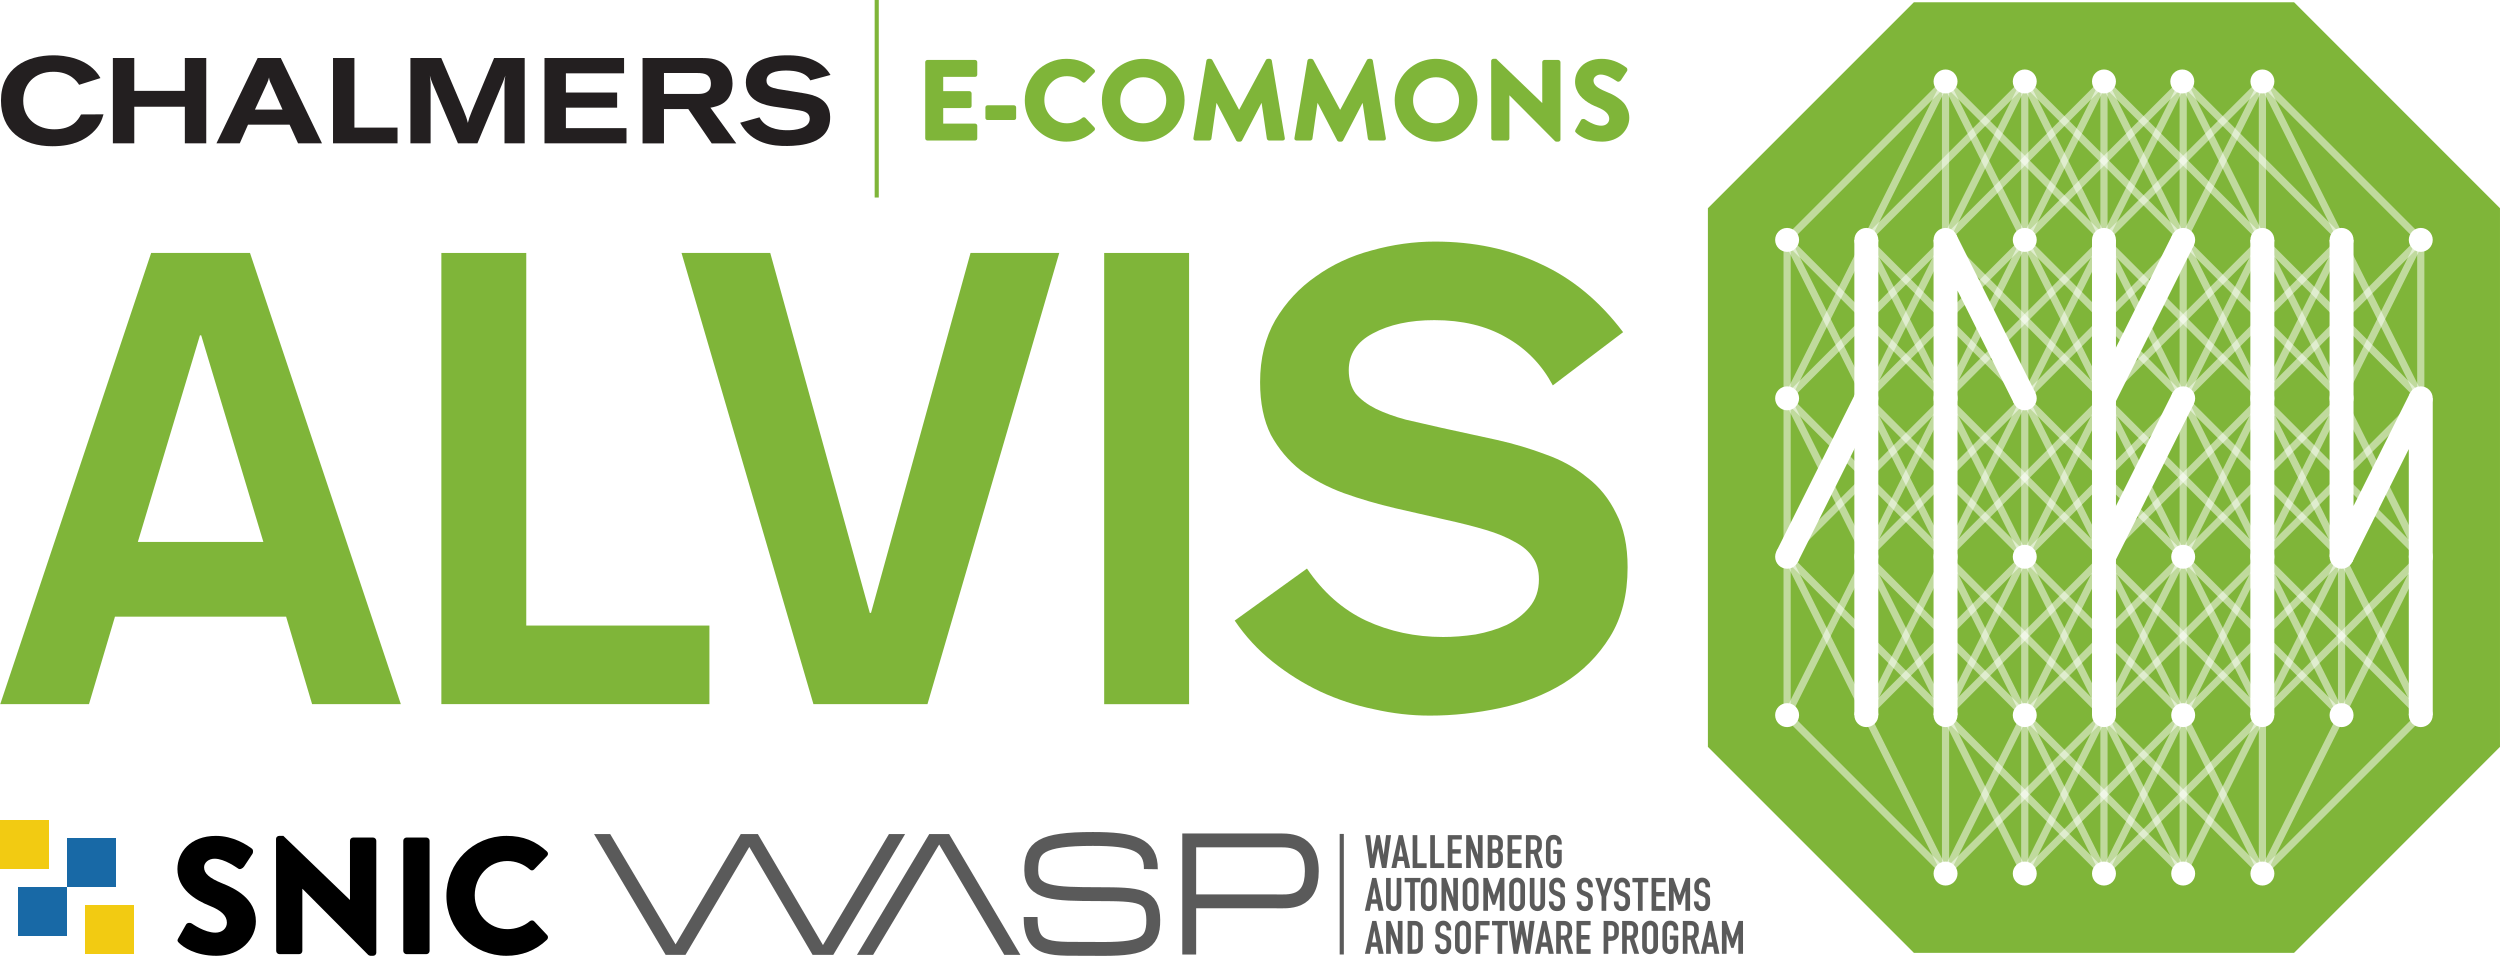 <?xml version="1.0" encoding="UTF-8" standalone="no"?>
<svg
   xmlns:dc="http://purl.org/dc/elements/1.1/"
   xmlns:cc="http://creativecommons.org/ns#"
   xmlns:rdf="http://www.w3.org/1999/02/22-rdf-syntax-ns#"
   xmlns:svg="http://www.w3.org/2000/svg"
   xmlns="http://www.w3.org/2000/svg"
   xmlns:sodipodi="http://sodipodi.sourceforge.net/DTD/sodipodi-0.dtd"
   xmlns:inkscape="http://www.inkscape.org/namespaces/inkscape"
   width="417.535mm"
   height="159.647mm"
   viewBox="0 0 417.535 159.647"
   version="1.1"
   id="svg6032"
   inkscape:version="1.0.2 (e86c870879, 2021-01-15)"
   sodipodi:docname="alvis_portal.svg">
  <defs
     id="defs6026">
    <filter
       inkscape:collect="always"
       style="color-interpolation-filters:sRGB"
       id="filter54544"
       x="-0.036"
       y="-0.041"
       width="1.073"
       height="1.075">
      <feGaussianBlur
         inkscape:collect="always"
         stdDeviation="0.113"
         id="feGaussianBlur54546" />
    </filter>
  </defs>
  <sodipodi:namedview
     id="base"
     pagecolor="#ffffff"
     bordercolor="#666666"
     borderopacity="1.0"
     inkscape:pageopacity="0.0"
     inkscape:pageshadow="2"
     inkscape:zoom="0.49497475"
     inkscape:cx="723.80646"
     inkscape:cy="209.54012"
     inkscape:document-units="mm"
     inkscape:current-layer="layer1"
     inkscape:document-rotation="0"
     showgrid="false"
     showguides="true"
     inkscape:guide-bbox="true"
     fit-margin-top="0"
     fit-margin-left="0"
     fit-margin-right="0"
     fit-margin-bottom="0"
     inkscape:window-width="1918"
     inkscape:window-height="1058"
     inkscape:window-x="0"
     inkscape:window-y="20"
     inkscape:window-maximized="1" />
  <g
     inkscape:label="Layer 1"
     inkscape:groupmode="layer"
     id="layer1"
     transform="translate(102.961,-68.414)">
    <g
       inkscape:label="Layer 1"
       id="layer1-1"
       transform="matrix(10,0,0,10,195.512,82.021)">
      <path
         style="fill:#7fb539;fill-opacity:1;fill-rule:evenodd;stroke:none;stroke-width:0.026px;stroke-linecap:butt;stroke-linejoin:miter;stroke-opacity:1"
         d="M 2.117,-1.323 -1.323,2.117 V 11.113 l 3.44,3.44 h 6.35 L 11.906,11.113 V 2.117 L 8.467,-1.323 Z"
         id="path2219"
         sodipodi:nodetypes="ccccccccc" />
      <g
         id="g27941"
         style="stroke:#ffffff;stroke-width:0.12;stroke-miterlimit:4;stroke-dasharray:none;stroke-opacity:0.505">
        <path
           style="fill:none;stroke:#ffffff;stroke-width:0.12;stroke-linecap:butt;stroke-linejoin:miter;stroke-miterlimit:4;stroke-dasharray:none;stroke-opacity:0.505"
           d="M 3.6666666e-7,2.646 V 10.583 M 1.323,2.646 V 10.583 M 2.646,3.3333333e-8 V 13.229 M 3.969,3.3333333e-8 V 13.229 M 5.292,3.3333333e-8 V 13.229 M 6.615,3.3333333e-8 V 13.229 M 7.938,3.3333333e-8 V 13.229 M 9.26,2.646 V 10.583 M 10.583,2.646 v 7.937"
           id="path2067"
           sodipodi:nodetypes="cccccccccccccccccc" />
        <path
           style="fill:none;stroke:#ffffff;stroke-width:0.12;stroke-linecap:butt;stroke-linejoin:miter;stroke-miterlimit:4;stroke-dasharray:none;stroke-opacity:0.505"
           d="M 2.646,6.6666666e-8 3.3333331e-8,5.292 M 3.969,6.6666665e-8 3.3333331e-8,7.938 M 5.292,6.6666666e-8 3.3333331e-8,10.583 M 6.615,6.6666666e-8 1.323,10.583 M 7.938,6.6666666e-8 2.646,10.583 m 5.292,-7.938 -5.292,10.583 M 9.26,2.646 3.969,13.229 M 10.583,2.646 5.292,13.229 M 10.583,7.938 7.938,13.229 M 10.583,5.292 6.615,13.229"
           id="path5907"
           sodipodi:nodetypes="cccccccccccccccccccc" />
        <path
           style="fill:none;stroke:#ffffff;stroke-width:0.12;stroke-linecap:butt;stroke-linejoin:miter;stroke-miterlimit:4;stroke-dasharray:none;stroke-opacity:0.505"
           d="M 7.938,-3.3333334e-8 10.583,5.292 M 6.615,6.6666666e-8 10.583,7.938 M 5.292,6.6666666e-8 10.583,10.583 M 3.969,6.6666666e-8 9.26,10.583 M 2.646,6.6666666e-8 7.938,10.583 M 1.323,2.646 6.615,13.229 M 0,2.646 5.292,13.229 M 2.646,2.646 7.938,13.229 M 0,5.292 3.969,13.229 M 3e-7,7.938 2.646,13.229"
           id="path7950"
           sodipodi:nodetypes="cccccccccccccccccccc" />
        <path
           style="fill:none;stroke:#ffffff;stroke-width:0.12;stroke-linecap:butt;stroke-linejoin:miter;stroke-miterlimit:4;stroke-dasharray:none;stroke-opacity:0.505"
           d="M 2.646,-3.3333334e-8 2.6666666e-7,2.646 M 3.969,-3.3333334e-8 1.323,2.646 M 5.292,-3.3333334e-8 2.6666666e-7,5.292 M 6.615,-3.3333334e-8 1.323,5.292 M 7.938,-3.3333335e-8 2.6666666e-7,7.938 M 6.615,2.646 1.323,7.938 M 7.937,2.646 2.646,7.938 M 9.26,2.646 1.323,10.583 M 10.583,2.646 2.646,10.583 M 10.583,5.292 2.646,13.229 M 10.583,7.938 5.292,13.229 M 9.26,7.938 3.969,13.229 M 9.26,5.292 3.969,10.583 m 6.615,0 -2.646,2.646"
           id="path11261"
           sodipodi:nodetypes="cccccccccccccccccccccccccccc" />
        <path
           style="fill:none;stroke:#ffffff;stroke-width:0.12;stroke-linecap:butt;stroke-linejoin:miter;stroke-miterlimit:4;stroke-dasharray:none;stroke-opacity:0.505"
           d="M 7.938,-3.3333334e-8 10.583,2.646 M 6.615,6.6666666e-8 9.26,2.646 M 5.292,-2.3333333e-7 10.583,5.292 M 3.969,6.6666666e-8 9.26,5.292 M 2.646,6.6666666e-8 10.583,7.938 M 3.969,2.646 9.26,7.938 M 2.646,2.646 10.583,10.583 M 1.323,2.646 9.26,10.583 M 3.6666666e-7,2.646 7.938,10.583 M 1.323,5.292 6.615,10.583 M 3.6666666e-7,5.292 7.938,13.229 M 3.6666666e-7,7.938 5.292,13.229 M 1.323,7.938 6.615,13.229 M 3.6666666e-7,10.583 2.646,13.229"
           id="path15665"
           sodipodi:nodetypes="cccccccccccccccccccccccccccc" />
      </g>
      <g
         id="g21995"
         style="mix-blend-mode:normal;stroke:#ffffff;stroke-width:0.4;stroke-miterlimit:4;stroke-dasharray:none;stroke-opacity:1">
        <path
           style="fill:none;stroke:#ffffff;stroke-width:0.4;stroke-linecap:butt;stroke-linejoin:miter;stroke-miterlimit:4;stroke-dasharray:none;stroke-opacity:1"
           d="M 1.323,2.646 V 10.583"
           id="path21785" />
        <path
           style="fill:none;stroke:#ffffff;stroke-width:0.4;stroke-linecap:butt;stroke-linejoin:miter;stroke-miterlimit:4;stroke-dasharray:none;stroke-opacity:1"
           d="M 1.323,5.292 0,7.937"
           id="path21787" />
        <path
           style="fill:none;stroke:#ffffff;stroke-width:0.4;stroke-linecap:butt;stroke-linejoin:miter;stroke-miterlimit:4;stroke-dasharray:none;stroke-opacity:1"
           d="M 2.646,10.583 V 2.646 L 3.969,5.292"
           id="path21789" />
        <path
           style="fill:none;stroke:#ffffff;stroke-width:0.4;stroke-linecap:butt;stroke-linejoin:miter;stroke-miterlimit:4;stroke-dasharray:none;stroke-opacity:1"
           d="M 5.292,2.646 V 10.583"
           id="path21791" />
        <path
           style="fill:none;stroke:#ffffff;stroke-width:0.4;stroke-linecap:butt;stroke-linejoin:miter;stroke-miterlimit:4;stroke-dasharray:none;stroke-opacity:1"
           d="M 6.615,2.646 5.292,5.292"
           id="path21793" />
        <path
           style="fill:none;stroke:#ffffff;stroke-width:0.4;stroke-linecap:butt;stroke-linejoin:miter;stroke-miterlimit:4;stroke-dasharray:none;stroke-opacity:1"
           d="M 6.615,5.292 5.292,7.937"
           id="path21795" />
        <path
           style="fill:none;stroke:#ffffff;stroke-width:0.4;stroke-linecap:butt;stroke-linejoin:miter;stroke-miterlimit:4;stroke-dasharray:none;stroke-opacity:1"
           d="M 7.937,2.646 V 10.583"
           id="path21797" />
        <path
           style="fill:none;stroke:#ffffff;stroke-width:0.4;stroke-linecap:butt;stroke-linejoin:miter;stroke-miterlimit:4;stroke-dasharray:none;stroke-opacity:1"
           d="M 9.26,2.646 V 7.937 L 10.583,5.292 v 5.292"
           id="path21799" />
      </g>
      <g
         id="g21995-4"
         style="mix-blend-mode:normal;fill:none;fill-opacity:1;stroke:none;stroke-width:0.238;stroke-miterlimit:4;stroke-dasharray:none;stroke-opacity:1;filter:url(#filter54544)">
        <path
           style="fill:none;fill-opacity:1;stroke:none;stroke-width:0.238;stroke-linecap:butt;stroke-linejoin:miter;stroke-miterlimit:4;stroke-dasharray:none;stroke-opacity:1"
           d="M 1.323,2.646 V 10.583"
           id="path21785-3" />
        <path
           style="fill:none;fill-opacity:1;stroke:none;stroke-width:0.238;stroke-linecap:butt;stroke-linejoin:miter;stroke-miterlimit:4;stroke-dasharray:none;stroke-opacity:1"
           d="M 1.323,5.292 0,7.937"
           id="path21787-1" />
        <path
           style="fill:none;fill-opacity:1;stroke:none;stroke-width:0.238;stroke-linecap:butt;stroke-linejoin:miter;stroke-miterlimit:4;stroke-dasharray:none;stroke-opacity:1"
           d="M 2.646,10.583 V 2.646 L 3.969,5.292"
           id="path21789-4" />
        <path
           style="fill:none;fill-opacity:1;stroke:none;stroke-width:0.238;stroke-linecap:butt;stroke-linejoin:miter;stroke-miterlimit:4;stroke-dasharray:none;stroke-opacity:1"
           d="M 5.292,2.646 V 10.583"
           id="path21791-9" />
        <path
           style="fill:none;fill-opacity:1;stroke:none;stroke-width:0.238;stroke-linecap:butt;stroke-linejoin:miter;stroke-miterlimit:4;stroke-dasharray:none;stroke-opacity:1"
           d="M 6.615,2.646 5.292,5.292"
           id="path21793-2" />
        <path
           style="fill:none;fill-opacity:1;stroke:none;stroke-width:0.238;stroke-linecap:butt;stroke-linejoin:miter;stroke-miterlimit:4;stroke-dasharray:none;stroke-opacity:1"
           d="M 6.615,5.292 5.292,7.937"
           id="path21795-0" />
        <path
           style="fill:none;fill-opacity:1;stroke:none;stroke-width:0.238;stroke-linecap:butt;stroke-linejoin:miter;stroke-miterlimit:4;stroke-dasharray:none;stroke-opacity:1"
           d="M 7.937,2.646 V 10.583"
           id="path21797-6" />
        <path
           style="fill:none;fill-opacity:1;stroke:none;stroke-width:0.238;stroke-linecap:butt;stroke-linejoin:miter;stroke-miterlimit:4;stroke-dasharray:none;stroke-opacity:1"
           d="M 9.26,2.646 V 7.937 L 10.583,5.292 v 5.292"
           id="path21799-8" />
      </g>
      <circle
         style="fill:#ffffff;fill-opacity:1;stroke:none;stroke-width:0.079;stroke-miterlimit:4;stroke-dasharray:none;stroke-opacity:0.948"
         id="path20496"
         cy="0"
         cx="2.646"
         r="0.2" />
      <circle
         style="fill:#ffffff;fill-opacity:1;stroke:none;stroke-width:0.079;stroke-miterlimit:4;stroke-dasharray:none;stroke-opacity:0.948"
         id="path20496-5"
         cy="6.6666665e-08"
         cx="3.969"
         r="0.2" />
      <circle
         style="fill:#ffffff;fill-opacity:1;stroke:none;stroke-width:0.079;stroke-miterlimit:4;stroke-dasharray:none;stroke-opacity:0.948"
         id="path20496-9"
         cy="6.6666665e-08"
         cx="5.292"
         r="0.2" />
      <circle
         style="fill:#ffffff;fill-opacity:1;stroke:none;stroke-width:0.079;stroke-miterlimit:4;stroke-dasharray:none;stroke-opacity:0.948"
         id="path20496-6"
         cy="1e-06"
         cx="6.6"
         r="0.2" />
      <circle
         style="fill:#ffffff;fill-opacity:1;stroke:none;stroke-width:0.079;stroke-miterlimit:4;stroke-dasharray:none;stroke-opacity:0.948"
         id="path20496-2"
         cy="6.6666665e-08"
         cx="7.938"
         r="0.2" />
      <circle
         style="fill:#ffffff;fill-opacity:1;stroke:none;stroke-width:0.079;stroke-miterlimit:4;stroke-dasharray:none;stroke-opacity:0.948"
         id="path20496-5-1"
         cy="2.646"
         cx="3.6666665e-07"
         r="0.2" />
      <circle
         style="fill:#ffffff;fill-opacity:1;stroke:none;stroke-width:0.079;stroke-miterlimit:4;stroke-dasharray:none;stroke-opacity:0.948"
         id="path20496-5-7"
         cy="2.646"
         cx="1.323"
         r="0.2" />
      <circle
         style="fill:#ffffff;fill-opacity:1;stroke:none;stroke-width:0.079;stroke-miterlimit:4;stroke-dasharray:none;stroke-opacity:0.948"
         id="path20496-5-8"
         cy="2.646"
         cx="2.646"
         r="0.2" />
      <circle
         style="fill:#ffffff;fill-opacity:1;stroke:none;stroke-width:0.079;stroke-miterlimit:4;stroke-dasharray:none;stroke-opacity:0.948"
         id="path20496-5-5"
         cy="2.646"
         cx="5.292"
         r="0.2" />
      <circle
         style="fill:#ffffff;fill-opacity:1;stroke:none;stroke-width:0.079;stroke-miterlimit:4;stroke-dasharray:none;stroke-opacity:0.948"
         id="path20496-5-74"
         cy="2.646"
         cx="3.969"
         r="0.2" />
      <circle
         style="fill:#ffffff;fill-opacity:1;stroke:none;stroke-width:0.079;stroke-miterlimit:4;stroke-dasharray:none;stroke-opacity:0.948"
         id="path20496-5-18"
         cy="2.646"
         cx="6.615"
         r="0.2" />
      <circle
         style="fill:#ffffff;fill-opacity:1;stroke:none;stroke-width:0.079;stroke-miterlimit:4;stroke-dasharray:none;stroke-opacity:0.948"
         id="path20496-5-59"
         cy="2.646"
         cx="7.937"
         r="0.2" />
      <circle
         style="fill:#ffffff;fill-opacity:1;stroke:none;stroke-width:0.079;stroke-miterlimit:4;stroke-dasharray:none;stroke-opacity:0.948"
         id="path20496-5-75"
         cy="2.646"
         cx="9.26"
         r="0.2" />
      <circle
         style="fill:#ffffff;fill-opacity:1;stroke:none;stroke-width:0.079;stroke-miterlimit:4;stroke-dasharray:none;stroke-opacity:0.948"
         id="path20496-5-3"
         cy="2.646"
         cx="10.583"
         r="0.2" />
      <circle
         style="fill:#ffffff;fill-opacity:1;stroke:none;stroke-width:0.079;stroke-miterlimit:4;stroke-dasharray:none;stroke-opacity:0.948"
         id="path20496-5-1-8"
         cy="5.292"
         cx="5.691162e-07"
         r="0.2" />
      <circle
         style="fill:#ffffff;fill-opacity:1;stroke:none;stroke-width:0.079;stroke-miterlimit:4;stroke-dasharray:none;stroke-opacity:0.948"
         id="path20496-5-7-8"
         cy="5.292"
         cx="1.323"
         r="0.2" />
      <circle
         style="fill:#ffffff;fill-opacity:1;stroke:none;stroke-width:0.079;stroke-miterlimit:4;stroke-dasharray:none;stroke-opacity:0.948"
         id="path20496-5-8-3"
         cy="5.292"
         cx="2.646"
         r="0.2" />
      <circle
         style="fill:#ffffff;fill-opacity:1;stroke:none;stroke-width:0.079;stroke-miterlimit:4;stroke-dasharray:none;stroke-opacity:0.948"
         id="path20496-5-5-1"
         cy="5.292"
         cx="5.292"
         r="0.2" />
      <circle
         style="fill:#ffffff;fill-opacity:1;stroke:none;stroke-width:0.079;stroke-miterlimit:4;stroke-dasharray:none;stroke-opacity:0.948"
         id="path20496-5-74-8"
         cy="5.292"
         cx="3.969"
         r="0.2" />
      <circle
         style="fill:#ffffff;fill-opacity:1;stroke:none;stroke-width:0.079;stroke-miterlimit:4;stroke-dasharray:none;stroke-opacity:0.948"
         id="path20496-5-18-9"
         cy="5.292"
         cx="6.615"
         r="0.2" />
      <circle
         style="fill:#ffffff;fill-opacity:1;stroke:none;stroke-width:0.079;stroke-miterlimit:4;stroke-dasharray:none;stroke-opacity:0.948"
         id="path20496-5-59-6"
         cy="5.292"
         cx="7.937"
         r="0.2" />
      <circle
         style="fill:#ffffff;fill-opacity:1;stroke:none;stroke-width:0.079;stroke-miterlimit:4;stroke-dasharray:none;stroke-opacity:0.948"
         id="path20496-5-75-4"
         cy="5.292"
         cx="9.26"
         r="0.2" />
      <circle
         style="fill:#ffffff;fill-opacity:1;stroke:none;stroke-width:0.079;stroke-miterlimit:4;stroke-dasharray:none;stroke-opacity:0.948"
         id="path20496-5-3-3"
         cy="5.292"
         cx="10.583"
         r="0.2" />
      <circle
         style="fill:#ffffff;fill-opacity:1;stroke:none;stroke-width:0.079;stroke-miterlimit:4;stroke-dasharray:none;stroke-opacity:0.948"
         id="path20496-5-1-3"
         cy="7.938"
         cx="3.6049997e-07"
         r="0.2" />
      <circle
         style="fill:#ffffff;fill-opacity:1;stroke:none;stroke-width:0.079;stroke-miterlimit:4;stroke-dasharray:none;stroke-opacity:0.948"
         id="path20496-5-7-3"
         cy="7.938"
         cx="1.323"
         r="0.2" />
      <circle
         style="fill:#ffffff;fill-opacity:1;stroke:none;stroke-width:0.079;stroke-miterlimit:4;stroke-dasharray:none;stroke-opacity:0.948"
         id="path20496-5-8-8"
         cy="7.938"
         cx="2.646"
         r="0.2" />
      <circle
         style="fill:#ffffff;fill-opacity:1;stroke:none;stroke-width:0.079;stroke-miterlimit:4;stroke-dasharray:none;stroke-opacity:0.948"
         id="path20496-5-5-6"
         cy="7.938"
         cx="5.292"
         r="0.2" />
      <circle
         style="fill:#ffffff;fill-opacity:1;stroke:none;stroke-width:0.079;stroke-miterlimit:4;stroke-dasharray:none;stroke-opacity:0.948"
         id="path20496-5-74-0"
         cy="7.938"
         cx="3.969"
         r="0.2" />
      <circle
         style="fill:#ffffff;fill-opacity:1;stroke:none;stroke-width:0.079;stroke-miterlimit:4;stroke-dasharray:none;stroke-opacity:0.948"
         id="path20496-5-18-4"
         cy="7.938"
         cx="6.615"
         r="0.2" />
      <circle
         style="fill:#ffffff;fill-opacity:1;stroke:none;stroke-width:0.079;stroke-miterlimit:4;stroke-dasharray:none;stroke-opacity:0.948"
         id="path20496-5-59-8"
         cy="7.938"
         cx="7.937"
         r="0.2" />
      <circle
         style="fill:#ffffff;fill-opacity:1;stroke:none;stroke-width:0.079;stroke-miterlimit:4;stroke-dasharray:none;stroke-opacity:0.948"
         id="path20496-5-75-8"
         cy="7.938"
         cx="9.26"
         r="0.2" />
      <circle
         style="fill:#ffffff;fill-opacity:1;stroke:none;stroke-width:0.079;stroke-miterlimit:4;stroke-dasharray:none;stroke-opacity:0.948"
         id="path20496-5-3-8"
         cy="7.938"
         cx="10.583"
         r="0.2" />
      <circle
         style="fill:#ffffff;fill-opacity:1;stroke:none;stroke-width:0.079;stroke-miterlimit:4;stroke-dasharray:none;stroke-opacity:0.948"
         id="path20496-5-1-9"
         cy="10.583"
         cx="4.5894572e-07"
         r="0.2" />
      <circle
         style="fill:#ffffff;fill-opacity:1;stroke:none;stroke-width:0.079;stroke-miterlimit:4;stroke-dasharray:none;stroke-opacity:0.948"
         id="path20496-5-7-7"
         cy="10.583"
         cx="1.323"
         r="0.2" />
      <circle
         style="fill:#ffffff;fill-opacity:1;stroke:none;stroke-width:0.079;stroke-miterlimit:4;stroke-dasharray:none;stroke-opacity:0.948"
         id="path20496-5-8-7"
         cy="10.583"
         cx="2.646"
         r="0.2" />
      <circle
         style="fill:#ffffff;fill-opacity:1;stroke:none;stroke-width:0.079;stroke-miterlimit:4;stroke-dasharray:none;stroke-opacity:0.948"
         id="path20496-5-5-64"
         cy="10.583"
         cx="5.292"
         r="0.2" />
      <circle
         style="fill:#ffffff;fill-opacity:1;stroke:none;stroke-width:0.079;stroke-miterlimit:4;stroke-dasharray:none;stroke-opacity:0.948"
         id="path20496-5-74-3"
         cy="10.583"
         cx="3.969"
         r="0.2" />
      <circle
         style="fill:#ffffff;fill-opacity:1;stroke:none;stroke-width:0.079;stroke-miterlimit:4;stroke-dasharray:none;stroke-opacity:0.948"
         id="path20496-5-18-0"
         cy="10.583"
         cx="6.615"
         r="0.2" />
      <circle
         style="fill:#ffffff;fill-opacity:1;stroke:none;stroke-width:0.079;stroke-miterlimit:4;stroke-dasharray:none;stroke-opacity:0.948"
         id="path20496-5-59-3"
         cy="10.583"
         cx="7.937"
         r="0.2" />
      <circle
         style="fill:#ffffff;fill-opacity:1;stroke:none;stroke-width:0.079;stroke-miterlimit:4;stroke-dasharray:none;stroke-opacity:0.948"
         id="path20496-5-75-0"
         cy="10.583"
         cx="9.26"
         r="0.2" />
      <circle
         style="fill:#ffffff;fill-opacity:1;stroke:none;stroke-width:0.079;stroke-miterlimit:4;stroke-dasharray:none;stroke-opacity:0.948"
         id="path20496-5-3-9"
         cy="10.583"
         cx="10.583"
         r="0.2" />
      <circle
         style="fill:#ffffff;fill-opacity:1;stroke:none;stroke-width:0.079;stroke-miterlimit:4;stroke-dasharray:none;stroke-opacity:0.948"
         id="path20496-5-8-4"
         cy="13.229"
         cx="2.646"
         r="0.2" />
      <circle
         style="fill:#ffffff;fill-opacity:1;stroke:none;stroke-width:0.079;stroke-miterlimit:4;stroke-dasharray:none;stroke-opacity:0.948"
         id="path20496-5-5-0"
         cy="13.229"
         cx="5.292"
         r="0.2" />
      <circle
         style="fill:#ffffff;fill-opacity:1;stroke:none;stroke-width:0.079;stroke-miterlimit:4;stroke-dasharray:none;stroke-opacity:0.948"
         id="path20496-5-74-5"
         cy="13.229"
         cx="3.969"
         r="0.2" />
      <circle
         style="fill:#ffffff;fill-opacity:1;stroke:none;stroke-width:0.079;stroke-miterlimit:4;stroke-dasharray:none;stroke-opacity:0.948"
         id="path20496-5-18-94"
         cy="13.229"
         cx="6.615"
         r="0.2" />
      <circle
         style="fill:#ffffff;fill-opacity:1;stroke:none;stroke-width:0.079;stroke-miterlimit:4;stroke-dasharray:none;stroke-opacity:0.948"
         id="path20496-5-59-69"
         cy="13.229"
         cx="7.938"
         r="0.2" />
      <g
         aria-label="ALVIS"
         id="text5107"
         style="font-style:normal;font-variant:normal;font-weight:normal;font-stretch:normal;font-size:10.583px;line-height:6.615px;font-family:'Brandon Grotesque';-inkscape-font-specification:'Brandon Grotesque';letter-spacing:0px;word-spacing:0px;fill:#7fb539;fill-opacity:1;stroke:none;stroke-width:0.265px;stroke-linecap:butt;stroke-linejoin:miter;stroke-opacity:1">
        <path
           d="m -26.487,4.24 h -0.021 l -1.037,3.45 h 2.096 z m -0.836,-1.376 h 1.651 l 2.519,7.535 h -1.482 l -0.434,-1.461 h -2.858 l -0.434,1.461 h -1.482 z"
           style="font-style:normal;font-variant:normal;font-weight:normal;font-stretch:normal;font-family:AkzidenzGrotesk;-inkscape-font-specification:AkzidenzGrotesk;fill:#7fb539;fill-opacity:1;stroke-width:0.265px"
           id="path5115" />
        <path
           d="m -22.476,2.864 h 1.418 v 6.223 h 3.059 v 1.312 h -4.477 z"
           style="font-style:normal;font-variant:normal;font-weight:normal;font-stretch:normal;font-family:AkzidenzGrotesk;-inkscape-font-specification:AkzidenzGrotesk;fill:#7fb539;fill-opacity:1;stroke-width:0.265px"
           id="path5117" />
        <path
           d="m -18.465,2.864 h 1.482 l 1.662,6.011 h 0.021 l 1.662,-6.011 h 1.482 l -2.201,7.535 h -1.905 z"
           style="font-style:normal;font-variant:normal;font-weight:normal;font-stretch:normal;font-family:AkzidenzGrotesk;-inkscape-font-specification:AkzidenzGrotesk;fill:#7fb539;fill-opacity:1;stroke-width:0.265px"
           id="path5119" />
        <path
           d="m -11.406,2.864 h 1.418 V 10.4 H -11.406 Z"
           style="font-style:normal;font-variant:normal;font-weight:normal;font-stretch:normal;font-family:AkzidenzGrotesk;-inkscape-font-specification:AkzidenzGrotesk;fill:#7fb539;fill-opacity:1;stroke-width:0.265px"
           id="path5121" />
        <path
           d="m -8.019,8.135 q 0.402,0.593 0.984,0.868 0.593,0.275 1.291,0.275 0.254,0 0.54,-0.042 0.286,-0.053 0.519,-0.159 0.233,-0.116 0.381,-0.296 0.159,-0.191 0.159,-0.466 0,-0.222 -0.106,-0.37 Q -4.347,7.796 -4.548,7.69 -4.749,7.574 -5.035,7.489 -5.32,7.404 -5.701,7.32 L -6.537,7.129 Q -6.992,7.023 -7.405,6.875 -7.807,6.727 -8.125,6.494 -8.432,6.251 -8.622,5.902 -8.802,5.542 -8.802,5.023 q 0,-0.593 0.254,-1.037 0.265,-0.445 0.677,-0.73 0.413,-0.296 0.931,-0.434 0.529,-0.148 1.058,-0.148 0.974,0 1.757,0.37 0.794,0.36 1.386,1.143 L -3.913,5.076 Q -4.188,4.557 -4.696,4.272 -5.193,3.986 -5.892,3.986 q -0.614,0 -1.027,0.222 -0.402,0.212 -0.402,0.614 0,0.233 0.116,0.392 0.127,0.148 0.339,0.254 0.222,0.106 0.497,0.18 0.286,0.064 0.603,0.138 l 0.921,0.201 q 0.423,0.095 0.815,0.243 0.392,0.138 0.688,0.381 0.307,0.233 0.487,0.603 0.191,0.36 0.191,0.9 0,0.688 -0.296,1.164 -0.296,0.476 -0.773,0.773 -0.466,0.286 -1.058,0.413 -0.593,0.127 -1.175,0.127 -0.466,0 -0.931,-0.106 -0.466,-0.095 -0.9,-0.296 -0.423,-0.201 -0.794,-0.497 -0.37,-0.296 -0.635,-0.688 z"
           style="font-style:normal;font-variant:normal;font-weight:normal;font-stretch:normal;font-family:AkzidenzGrotesk;-inkscape-font-specification:AkzidenzGrotesk;fill:#7fb539;fill-opacity:1;stroke-width:0.265px"
           id="path5123" />
      </g>
    </g>
    <g
       id="g1538">
      <g
         id="g5239"
         transform="matrix(0.046,0,0,-0.046,-106.991,108.745)">
        <path
           d="m 91.148,511.762 c 0,116.769 93.082,164.207 190.997,164.207 M 463.492,461.691 c -5.707,-19.316 -12.742,-41.699 -40.398,-67.16 -25.02,-22.859 -66.293,-48.75 -145.328,-48.75 -110.207,0 -186.618,57.512 -186.618,165.981 0,116.769 93.082,164.207 190.997,164.207 35.566,0 128.984,-8.336 170.156,-82.676 L 374.797,568.82 c -8.352,13.184 -33.027,47.36 -93.195,47.36 -70.243,0 -109.661,-46.024 -109.661,-105.305 0,-67.621 53.586,-103.617 112.414,-103.617 67.18,0 87.36,35.117 97.461,54.004 l 81.676,0.429"
           style="fill:#231f20;fill-opacity:1;fill-rule:nonzero;stroke:none"
           id="path5241" />
        <path
           d="m 497.43,666.297 h 77.707 v -119.43 h 183.609 v 119.43 h 77.711 V 356.313 H 758.746 V 489.355 H 575.137 V 356.313 H 497.43 v 309.984"
           style="fill:#231f20;fill-opacity:1;fill-rule:nonzero;stroke:none"
           id="path5243" />
        <path
           d="m 1072.31,571.043 c -2.2,3.937 -3.95,8.309 -5.27,12.273 -1.32,3.965 -2.19,7.907 -2.63,12.301 -1.32,-3.941 -2.2,-7.449 -3.08,-10.984 -1.75,-3.942 -3.08,-7.883 -4.82,-11.848 l -43.27,-93.867 h 100.08 z m -49.18,95.254 h 83.86 l 149.74,-309.984 h -86.94 l -30.75,67.722 H 988.09 L 958.152,356.313 H 873.41 l 149.72,309.984"
           style="fill:#231f20;fill-opacity:1;fill-rule:nonzero;stroke:none"
           id="path5245" />
        <path
           d="m 1296.69,666.297 h 77.71 V 413.398 h 156.55 v -57.085 h -234.26 v 309.984"
           style="fill:#231f20;fill-opacity:1;fill-rule:nonzero;stroke:none"
           id="path5247" />
        <path
           d="m 1577.73,666.297 h 111.96 l 80.8,-189.676 c 8.35,-20.183 11.41,-28.516 15.82,-46.094 3.07,13.188 5.7,21.067 14.47,42.59 l 80.81,193.18 h 111.06 V 356.313 h -73.3 v 216.925 c 0,9.196 1.31,17.125 3.07,28.973 -3.07,-9.223 -4.4,-12.731 -8.79,-23.719 l -92.64,-222.179 h -70.69 l -92.64,217.785 c -4.83,11.871 -5.73,15.382 -9.23,28.113 1.31,-13.188 1.76,-15.813 2.63,-27.656 V 356.313 h -73.33 v 309.984"
           style="fill:#231f20;fill-opacity:1;fill-rule:nonzero;stroke:none"
           id="path5249" />
        <path
           d="m 2064.53,666.297 h 288.92 V 610.543 H 2142.24 V 540.73 h 186.01 v -54.886 h -186.01 v -74.192 h 219.98 v -55.339 h -297.69 v 309.984"
           style="fill:#231f20;fill-opacity:1;fill-rule:nonzero;stroke:none"
           id="path5251" />
        <path
           d="m 2845.27,450.832 c 18.21,-37.004 62.74,-47.637 104.9,-46.902 18.85,0.3 78.06,4.441 77.41,42.183 -0.39,22.375 -21.98,27.309 -38.73,30.051 -12.75,2.434 -76.59,10.996 -91.12,13.367 -28.63,4.746 -100.86,17.125 -102.1,87.348 -0.26,15.379 3.86,31.242 11.53,44.125 25.16,42.133 82.06,54.129 131.24,54.988 45.2,0.781 80,-5.203 112.35,-22.199 31.91,-16.574 45.91,-39.152 52.24,-49.156 l -73.43,-19.727 c -2.72,4.801 -9.07,16.09 -27.68,24.981 -20.8,9.773 -47.62,11.039 -62.54,10.785 -34.24,-0.606 -69.23,-7.809 -68.74,-37.207 0.37,-20.203 18.45,-25.156 41.81,-30.035 12.78,-2.399 76.18,-11.821 90.71,-14.649 36.13,-5.937 97.37,-18.058 98.57,-86.105 1.73,-99.653 -109.91,-105.285 -155.2,-105.91 -50.92,-0.711 -130.27,6.511 -171.58,84.382 l 70.36,19.68"
           style="fill:#231f20;fill-opacity:1;fill-rule:nonzero;stroke:none"
           id="path5253" />
        <path
           d="m 2498.3,535.73 h 123.82 c 16.67,0 46.54,2.196 46.54,36.879 0,6.137 -0.89,16.696 -6.16,24.145 -5.71,7.453 -13.16,14.93 -43.91,14.93 H 2498.3 Z m -77.74,130.415 h 213.4 c 35.11,0 67.18,-3.086 93.09,-32.942 15.79,-18.441 20.18,-41.726 20.18,-59.711 0,-23.719 -7.89,-51.804 -29.84,-68.504 -16.69,-12.73 -38.2,-17.125 -50.49,-19.32 l 93.96,-129.531 h -89.22 l -85.1,124.707 H 2498.3 V 356.137 h -77.74 v 310.008"
           style="fill:#231f20;fill-opacity:1;fill-rule:nonzero;stroke:none"
           id="path5255" />
      </g>
      <path
         style="fill:none;fill-rule:evenodd;stroke:#7fb539;stroke-width:0.688;stroke-linecap:butt;stroke-linejoin:miter;stroke-miterlimit:4;stroke-dasharray:none;stroke-opacity:1"
         d="M 43.463,101.404 V 68.414"
         id="path5818" />
      <g
         aria-label="E-COMMONS"
         id="text5824"
         style="font-style:normal;font-variant:normal;font-weight:normal;font-stretch:normal;font-size:19.219px;line-height:12.012px;font-family:'Brandon Grotesque';-inkscape-font-specification:'Brandon Grotesque';letter-spacing:0px;word-spacing:0px;fill:#7fb539;fill-opacity:1;stroke:none;stroke-width:0.48px;stroke-linecap:butt;stroke-linejoin:miter;stroke-opacity:1">
        <path
           d="M 51.565,91.518 V 78.793 q 0,-0.15 0.103,-0.253 0.103,-0.113 0.263,-0.113 h 7.958 q 0.16,0 0.263,0.113 0.103,0.103 0.103,0.253 v 2.102 q 0,0.141 -0.103,0.253 -0.103,0.103 -0.263,0.103 h -5.321 v 2.384 h 4.383 q 0.141,0 0.244,0.113 0.113,0.113 0.113,0.253 v 2.102 q 0,0.16 -0.103,0.263 -0.103,0.094 -0.253,0.094 h -4.383 v 2.599 h 5.321 q 0.16,0 0.263,0.113 0.103,0.103 0.103,0.253 v 2.093 q 0,0.15 -0.103,0.263 -0.103,0.103 -0.263,0.103 h -7.958 q -0.16,0 -0.263,-0.103 -0.103,-0.113 -0.103,-0.263 z"
           style="fill:#7fb539;fill-opacity:1;stroke-width:0.48px"
           id="path1499" />
        <path
           d="m 61.616,88.121 v -1.755 q 0,-0.16 0.103,-0.263 0.103,-0.103 0.263,-0.103 h 4.401 q 0.16,0 0.263,0.103 0.103,0.103 0.103,0.263 v 1.755 q 0,0.141 -0.103,0.244 -0.103,0.094 -0.263,0.094 h -4.401 q -0.16,0 -0.263,-0.094 -0.103,-0.103 -0.103,-0.244 z"
           style="fill:#7fb539;fill-opacity:1;stroke-width:0.48px"
           id="path1501" />
        <path
           d="m 68.195,85.174 q 0,-1.417 0.544,-2.703 0.554,-1.286 1.473,-2.205 0.929,-0.929 2.215,-1.473 1.286,-0.554 2.703,-0.554 1.417,0 2.534,0.441 1.126,0.432 2.121,1.342 0.131,0.113 0.131,0.282 0,0.15 -0.113,0.263 l -1.502,1.558 q -0.103,0.094 -0.244,0.094 -0.141,0 -0.235,-0.094 -1.098,-0.985 -2.599,-0.985 -1.605,0 -2.684,1.164 -1.079,1.164 -1.079,2.797 0,1.614 1.089,2.759 1.089,1.145 2.693,1.145 0.685,0 1.37,-0.244 0.694,-0.244 1.211,-0.685 0.094,-0.084 0.253,-0.075 0.16,0.009 0.244,0.103 l 1.502,1.595 q 0.094,0.094 0.094,0.244 0,0.169 -0.113,0.272 -1.914,1.858 -4.673,1.858 -0.948,0 -1.849,-0.244 -0.901,-0.244 -1.661,-0.685 -0.76,-0.441 -1.398,-1.07 -0.638,-0.638 -1.089,-1.398 -0.441,-0.76 -0.694,-1.652 -0.244,-0.901 -0.244,-1.849 z"
           style="fill:#7fb539;fill-opacity:1;stroke-width:0.48px"
           id="path1503" />
        <path
           d="m 81.07,85.174 q 0,-0.948 0.244,-1.849 0.244,-0.901 0.685,-1.661 0.441,-0.76 1.07,-1.398 0.638,-0.638 1.398,-1.079 0.76,-0.45 1.652,-0.694 0.901,-0.253 1.849,-0.253 1.417,0 2.693,0.544 1.286,0.544 2.205,1.473 0.929,0.929 1.473,2.215 0.544,1.286 0.544,2.703 0,1.417 -0.544,2.703 -0.544,1.276 -1.473,2.196 -0.92,0.92 -2.205,1.464 -1.276,0.535 -2.693,0.535 -1.417,0 -2.703,-0.535 -1.276,-0.544 -2.196,-1.464 -0.92,-0.92 -1.464,-2.196 -0.535,-1.286 -0.535,-2.703 z m 3.069,0 q 0,1.567 1.126,2.703 1.136,1.126 2.703,1.126 1.586,0 2.712,-1.126 1.136,-1.136 1.136,-2.703 0,-1.586 -1.136,-2.721 -1.126,-1.136 -2.712,-1.136 -1.567,0 -2.703,1.136 -1.126,1.136 -1.126,2.721 z"
           style="fill:#7fb539;fill-opacity:1;stroke-width:0.48px"
           id="path1505" />
        <path
           d="m 96.357,91.462 2.168,-12.913 q 0.009,-0.122 0.122,-0.216 0.113,-0.094 0.225,-0.094 h 0.31 q 0.075,0 0.178,0.056 0.113,0.056 0.15,0.131 l 4.458,8.305 h 0.037 l 4.458,-8.305 q 0.037,-0.075 0.141,-0.131 0.113,-0.056 0.188,-0.056 h 0.31 q 0.113,0 0.225,0.094 0.113,0.094 0.122,0.216 l 2.168,12.913 q 0.009,0.038 0.009,0.075 0.009,0.141 -0.085,0.235 -0.113,0.113 -0.291,0.113 h -2.262 q -0.122,0 -0.235,-0.094 -0.113,-0.103 -0.131,-0.216 l -0.873,-5.94 h -0.037 l -3.228,6.231 q -0.037,0.084 -0.141,0.141 -0.103,0.066 -0.178,0.066 h -0.347 q -0.085,0 -0.188,-0.066 -0.103,-0.056 -0.141,-0.141 l -3.247,-6.231 h -0.037 l -0.845,5.94 q -0.019,0.122 -0.131,0.216 -0.103,0.094 -0.235,0.094 h -2.271 q -0.178,0 -0.291,-0.113 -0.084,-0.094 -0.084,-0.235 0,-0.038 0.009,-0.075 z"
           style="fill:#7fb539;fill-opacity:1;stroke-width:0.48px"
           id="path1507" />
        <path
           d="m 113.231,91.462 2.168,-12.913 q 0.009,-0.122 0.122,-0.216 0.113,-0.094 0.225,-0.094 h 0.31 q 0.075,0 0.178,0.056 0.113,0.056 0.15,0.131 l 4.458,8.305 h 0.037 l 4.458,-8.305 q 0.037,-0.075 0.141,-0.131 0.113,-0.056 0.188,-0.056 h 0.31 q 0.113,0 0.225,0.094 0.113,0.094 0.122,0.216 l 2.168,12.913 q 0.009,0.038 0.009,0.075 0.009,0.141 -0.085,0.235 -0.113,0.113 -0.291,0.113 h -2.262 q -0.122,0 -0.235,-0.094 -0.113,-0.103 -0.131,-0.216 l -0.873,-5.94 h -0.037 l -3.228,6.231 q -0.037,0.084 -0.141,0.141 -0.103,0.066 -0.178,0.066 h -0.347 q -0.085,0 -0.188,-0.066 -0.103,-0.056 -0.141,-0.141 l -3.247,-6.231 h -0.037 l -0.845,5.94 q -0.019,0.122 -0.131,0.216 -0.103,0.094 -0.235,0.094 h -2.271 q -0.178,0 -0.291,-0.113 -0.085,-0.094 -0.085,-0.235 0,-0.038 0.009,-0.075 z"
           style="fill:#7fb539;fill-opacity:1;stroke-width:0.48px"
           id="path1509" />
        <path
           d="m 129.973,85.174 q 0,-0.948 0.244,-1.849 0.244,-0.901 0.685,-1.661 0.441,-0.76 1.07,-1.398 0.638,-0.638 1.398,-1.079 0.76,-0.45 1.652,-0.694 0.901,-0.253 1.849,-0.253 1.417,0 2.693,0.544 1.286,0.544 2.205,1.473 0.929,0.929 1.473,2.215 0.544,1.286 0.544,2.703 0,1.417 -0.544,2.703 -0.544,1.276 -1.473,2.196 -0.92,0.92 -2.205,1.464 -1.276,0.535 -2.693,0.535 -1.417,0 -2.703,-0.535 -1.276,-0.544 -2.196,-1.464 -0.92,-0.92 -1.464,-2.196 -0.535,-1.286 -0.535,-2.703 z m 3.069,0 q 0,1.567 1.126,2.703 1.136,1.126 2.703,1.126 1.586,0 2.712,-1.126 1.136,-1.136 1.136,-2.703 0,-1.586 -1.136,-2.721 -1.126,-1.136 -2.712,-1.136 -1.567,0 -2.703,1.136 -1.126,1.136 -1.126,2.721 z"
           style="fill:#7fb539;fill-opacity:1;stroke-width:0.48px"
           id="path1511" />
        <path
           d="m 146.086,78.586 q 0,-0.141 0.113,-0.244 0.113,-0.103 0.253,-0.103 h 0.479 l 7.667,7.376 h 0.019 v -6.823 q 0,-0.15 0.103,-0.253 0.103,-0.113 0.263,-0.113 h 2.309 q 0.141,0 0.253,0.113 0.113,0.113 0.113,0.253 v 12.941 q 0,0.141 -0.113,0.235 -0.113,0.103 -0.253,0.103 h -0.31 q -0.15,0 -0.244,-0.094 l -7.592,-7.63 h -0.019 v 7.17 q 0,0.15 -0.103,0.263 -0.103,0.103 -0.263,0.103 h -2.29 q -0.141,0 -0.253,-0.113 -0.113,-0.113 -0.113,-0.253 z"
           style="fill:#7fb539;fill-opacity:1;stroke-width:0.48px"
           id="path1513" />
        <path
           d="m 160.097,82.058 q 0,-0.732 0.282,-1.398 0.291,-0.676 0.826,-1.22 0.535,-0.544 1.398,-0.873 0.863,-0.328 1.933,-0.328 2.149,0 4.11,1.445 0.16,0.084 0.178,0.31 0.019,0.216 -0.056,0.3 l -0.985,1.483 q -0.103,0.169 -0.31,0.253 -0.206,0.084 -0.338,-0.009 -0.009,-0.009 -0.235,-0.15 -0.216,-0.15 -0.479,-0.3 -0.263,-0.15 -0.601,-0.319 -0.338,-0.169 -0.723,-0.272 -0.385,-0.113 -0.713,-0.113 -0.507,0 -0.863,0.3 -0.347,0.291 -0.347,0.685 0,0.544 0.479,0.976 0.488,0.432 1.614,0.892 0.544,0.216 0.985,0.432 0.45,0.216 1.014,0.61 0.572,0.394 0.957,0.835 0.385,0.441 0.657,1.098 0.272,0.657 0.272,1.408 0,0.751 -0.319,1.464 -0.319,0.704 -0.892,1.267 -0.563,0.554 -1.436,0.901 -0.873,0.338 -1.896,0.338 -0.873,0 -1.652,-0.16 -0.77,-0.16 -1.304,-0.413 -0.526,-0.263 -0.845,-0.479 -0.319,-0.216 -0.526,-0.422 -0.15,-0.15 -0.178,-0.235 -0.019,-0.094 0.085,-0.31 l 0.901,-1.595 q 0.103,-0.169 0.338,-0.178 0.235,-0.019 0.319,0.066 l 0.141,0.084 q 0.141,0.094 0.319,0.206 0.178,0.113 0.45,0.253 0.282,0.141 0.563,0.253 0.282,0.113 0.619,0.188 0.338,0.075 0.638,0.075 0.582,0 0.948,-0.319 0.375,-0.328 0.375,-0.835 0,-1.164 -1.98,-1.943 -0.544,-0.216 -1.032,-0.469 -0.479,-0.253 -0.995,-0.638 -0.507,-0.394 -0.873,-0.835 -0.357,-0.441 -0.591,-1.042 -0.235,-0.601 -0.235,-1.267 z"
           style="fill:#7fb539;fill-opacity:1;stroke-width:0.48px"
           id="path1515" />
      </g>
    </g>
    <g
       shape-rendering="crispEdges"
       id="logo"
       transform="matrix(0.246,0,0,0.246,-102.961,205.381)">
      <g
         style="fill:#1869a6"
         id="B">
        <rect
           width="33.5"
           height="33.5"
           x="12"
           y="45.5"
           id="rect7241" />
        <rect
           width="33.5"
           height="33.5"
           x="45.5"
           y="12"
           id="rect7243" />
      </g>
      <g
         style="fill:#f2cb12"
         id="Y">
        <rect
           width="33.5"
           height="33.5"
           x="0"
           y="0"
           id="rect7246" />
        <rect
           width="33.5"
           height="33.5"
           x="57.5"
           y="57.5"
           id="rect7248" />
      </g>
    </g>
    <g
       style="fill:#000000"
       id="SNIC"
       transform="matrix(0.246,0,0,0.246,-102.961,205.381)">
      <path
         d="m 121.023,80.261 5.314,-9.385 c 0.905,-1.47 3.053,-1.245 3.845,-0.678 0.453,0.225 8.594,6.218 16.057,6.218 4.523,0 7.803,-2.827 7.803,-6.785 0,-4.749 -3.957,-8.367 -11.647,-11.42 -9.725,-3.845 -21.937,-11.421 -21.937,-24.991 0,-11.194 8.707,-22.503 26.121,-22.503 11.759,0 20.807,5.993 24.199,8.481 1.356,0.792 1.131,2.828 0.677,3.618 L 165.688,31.524 c -0.792,1.244 -2.827,2.262 -3.844,1.47 -1.017,-0.565 -9.273,-6.784 -16.171,-6.784 -4.071,0 -7.124,2.715 -7.124,5.767 0,4.184 3.393,7.35 12.325,10.969 8.82,3.505 22.843,10.403 22.843,25.782 0,11.646 -10.064,23.406 -26.687,23.406 -14.7,0 -22.842,-6.106 -25.443,-8.706 -1.131,-1.131 -1.47,-1.583 -0.565,-3.167"
         id="S" />
      <path
         d="m 187.4,12.753 c 0,-1.131 1.019,-2.035 2.149,-2.035 h 2.827 l 45.119,43.422 h 0.113 V 13.997 c 0,-1.131 0.904,-2.148 2.148,-2.148 h 13.569 c 1.129,0 2.148,1.017 2.148,2.148 v 76.101 c 0,1.132 -1.019,2.035 -2.148,2.035 h -1.811 c -0.339,0 -1.241,-0.339 -1.468,-0.565 L 205.38,46.676 h -0.113 v 42.179 c 0,1.13 -0.904,2.148 -2.148,2.148 h -13.456 c -1.132,0 -2.149,-1.018 -2.149,-2.148 L 187.4,12.753"
         id="N" />
      <path
         d="m 273.796,13.997 c 0,-1.131 1.017,-2.148 2.148,-2.148 h 13.569 c 1.132,0 2.149,1.017 2.149,2.148 v 74.857 c 0,1.13 -1.017,2.148 -2.149,2.148 h -13.569 c -1.131,0 -2.148,-1.018 -2.148,-2.148 V 13.997"
         id="I" />
      <path
         d="m 343.904,10.718 c 11.308,0 19.676,3.506 27.365,10.517 1.017,0.904 1.017,2.261 0.113,3.166 l -8.821,9.16 c -0.791,0.792 -2.035,0.792 -2.827,0 -4.183,-3.732 -9.724,-5.767 -15.265,-5.767 -12.777,0 -22.163,10.629 -22.163,23.294 0,12.552 9.499,22.956 22.276,22.956 5.315,0 11.083,-1.923 15.152,-5.428 0.792,-0.679 2.263,-0.679 2.94,0.113 l 8.821,9.385 c 0.791,0.792 0.677,2.26 -0.113,3.052 -7.689,7.464 -17.415,10.969 -27.479,10.969 -22.616,0 -40.82,-17.979 -40.82,-40.594 0,-22.615 18.204,-40.821 40.82,-40.821"
         id="C" />
    </g>
    <g
       id="g1730"
       transform="matrix(1.158,0,0,1.158,-20.232,189.628)">
      <path
         id="path8474"
         style="color:#000000;font-style:normal;font-variant:normal;font-weight:normal;font-stretch:normal;font-size:medium;line-height:normal;font-family:sans-serif;font-variant-ligatures:normal;font-variant-position:normal;font-variant-caps:normal;font-variant-numeric:normal;font-variant-alternates:normal;font-variant-east-asian:normal;font-feature-settings:normal;font-variation-settings:normal;text-indent:0;text-align:start;text-decoration:none;text-decoration-line:none;text-decoration-style:solid;text-decoration-color:#000000;letter-spacing:normal;word-spacing:normal;text-transform:none;writing-mode:lr-tb;direction:ltr;text-orientation:mixed;dominant-baseline:auto;baseline-shift:baseline;text-anchor:start;white-space:normal;shape-padding:0;shape-margin:0;inline-size:0;clip-rule:nonzero;display:inline;overflow:visible;visibility:visible;opacity:1;isolation:auto;mix-blend-mode:normal;color-interpolation:sRGB;color-interpolation-filters:linearRGB;solid-color:#000000;solid-opacity:1;vector-effect:none;fill:#5a5a5a;fill-opacity:1;fill-rule:evenodd;stroke:none;stroke-width:3.78;stroke-linecap:butt;stroke-linejoin:bevel;stroke-miterlimit:4;stroke-dasharray:none;stroke-dashoffset:0;stroke-opacity:1;color-rendering:auto;image-rendering:auto;shape-rendering:auto;text-rendering:auto;enable-background:accumulate;stop-color:#000000;stop-opacity:1"
         d="m 53.732,58.955 38.951,65.729 h 10.811 l 34.725,-58.756 34.443,58.756 h 11.268 l 39.078,-65.729 h -8.793 l -35.912,60.402 -35.408,-60.402 h -9.33 L 98.09,118.98 62.518,58.955 Z"
         transform="scale(0.265)" />
      <path
         id="path8498"
         style="color:#000000;font-style:normal;font-variant:normal;font-weight:normal;font-stretch:normal;font-size:medium;line-height:normal;font-family:sans-serif;font-variant-ligatures:normal;font-variant-position:normal;font-variant-caps:normal;font-variant-numeric:normal;font-variant-alternates:normal;font-variant-east-asian:normal;font-feature-settings:normal;font-variation-settings:normal;text-indent:0;text-align:start;text-decoration:none;text-decoration-line:none;text-decoration-style:solid;text-decoration-color:#000000;letter-spacing:normal;word-spacing:normal;text-transform:none;writing-mode:lr-tb;direction:ltr;text-orientation:mixed;dominant-baseline:auto;baseline-shift:baseline;text-anchor:start;white-space:normal;shape-padding:0;shape-margin:0;inline-size:0;clip-rule:nonzero;display:inline;overflow:visible;visibility:visible;opacity:1;isolation:auto;mix-blend-mode:normal;color-interpolation:sRGB;color-interpolation-filters:linearRGB;solid-color:#000000;solid-opacity:1;vector-effect:none;fill:#5a5a5a;fill-opacity:1;fill-rule:evenodd;stroke:none;stroke-width:3.78;stroke-linecap:butt;stroke-linejoin:miter;stroke-miterlimit:4;stroke-dasharray:none;stroke-dashoffset:0;stroke-opacity:1;color-rendering:auto;image-rendering:auto;shape-rendering:auto;text-rendering:auto;enable-background:accumulate;stop-color:#000000;stop-opacity:1"
         d="m 236.145,58.955 -39.338,65.729 h 8.805 l 35.945,-60.055 35.42,60.055 h 8.775 L 246.98,58.955 Z"
         transform="scale(0.265)" />
      <path
         style="fill:none;fill-rule:evenodd;stroke:#5a5a5a;stroke-width:2;stroke-linecap:butt;stroke-linejoin:miter;stroke-miterlimit:4;stroke-dasharray:none;stroke-opacity:1"
         d="m 100.075,32.989 v -16.453 h 12.515 c 1.509,0 5.166,-0.374 5.166,4.433 0,4.777 -3.431,4.355 -5.166,4.355 h -12.515"
         id="path8500"
         sodipodi:nodetypes="cccscc" />
      <path
         style="fill:none;fill-rule:evenodd;stroke:#5a5a5a;stroke-width:0.6;stroke-linecap:butt;stroke-linejoin:miter;stroke-miterlimit:4;stroke-dasharray:none;stroke-opacity:1"
         d="m 122.075,15.598 v 17.391"
         id="path8506"
         sodipodi:nodetypes="cc" />
      <path
         style="fill:none;fill-rule:evenodd;stroke:#5a5a5a;stroke-width:2;stroke-linecap:butt;stroke-linejoin:miter;stroke-miterlimit:4;stroke-dasharray:none;stroke-opacity:1"
         d="m 94.541,20.678 c 0.052,-3.559 -2.585,-4.354 -8.366,-4.354 -7.561,0 -8.883,1.217 -8.883,4.533 0,3.358 3.254,3.414 9.694,3.427 5.867,0.012 7.874,0.112 7.906,3.724 0.032,3.593 -1.751,4.256 -8.285,4.173 -6.407,-0.082 -9.407,0.627 -9.407,-4.602"
         id="path8516"
         sodipodi:nodetypes="csssssc" />
      <g
         aria-label="WALLENBERG"
         id="text1481"
         style="font-size:7.11px;line-height:4.444px;font-family:'DIN 1451 Engschrift';-inkscape-font-specification:'DIN 1451 Engschrift';letter-spacing:0px;word-spacing:0px;fill:#5a5a5a;fill-opacity:1;stroke:#000000;stroke-width:0.178px;stroke-linecap:butt;stroke-linejoin:miter;stroke-opacity:1">
        <path
           d="m 127.875,20.516 -0.555,-2.887 -0.547,2.887 h -0.626 l -0.69,-4.743 h 0.725 l 0.334,2.865 0.547,-2.865 h 0.505 l 0.555,2.865 0.341,-2.865 h 0.718 l -0.668,4.743 z"
           style="fill:#5a5a5a;fill-opacity:1;stroke:none;stroke-width:0.178px"
           id="path1521" />
        <path
           d="m 129.233,20.516 1.059,-4.743 h 0.59 l 1.059,4.743 h -0.725 l -0.192,-1.017 h -0.882 l -0.192,1.017 z m 1.031,-1.65 h 0.64 l -0.32,-1.728 z"
           style="fill:#5a5a5a;fill-opacity:1;stroke:none;stroke-width:0.178px"
           id="path1523" />
        <path
           d="m 134.317,20.516 h -2.019 v -4.743 h 0.675 v 4.06 h 1.344 z"
           style="fill:#5a5a5a;fill-opacity:1;stroke:none;stroke-width:0.178px"
           id="path1525" />
        <path
           d="m 136.856,20.516 h -2.019 v -4.743 h 0.675 v 4.06 h 1.344 z"
           style="fill:#5a5a5a;fill-opacity:1;stroke:none;stroke-width:0.178px"
           id="path1527" />
        <path
           d="m 139.394,19.834 v 0.683 h -2.026 v -4.743 h 2.026 v 0.626 h -1.358 v 1.401 h 1.195 v 0.64 h -1.195 v 1.394 z"
           style="fill:#5a5a5a;fill-opacity:1;stroke:none;stroke-width:0.178px"
           id="path1529" />
        <path
           d="m 141.755,20.516 -1.059,-2.88 v 2.88 h -0.675 v -4.743 h 0.64 l 1.052,2.873 v -2.873 h 0.675 v 4.743 z"
           style="fill:#5a5a5a;fill-opacity:1;stroke:none;stroke-width:0.178px"
           id="path1531" />
        <path
           d="m 144.243,15.774 q 0.206,0 0.412,0.092 0.206,0.092 0.434,0.32 0.228,0.228 0.228,0.704 V 17.253 q 0,0.54 -0.427,0.768 0.427,0.249 0.427,0.789 v 0.555 q 0,0.498 -0.32,0.825 -0.32,0.327 -0.825,0.327 h -1.045 v -4.743 z m 0.405,1.408 v -0.292 q 0,-0.22 -0.128,-0.348 -0.128,-0.128 -0.341,-0.128 h -0.384 v 1.308 h 0.405 q 0.235,0 0.341,-0.142 0.107,-0.149 0.107,-0.398 z m 0,2.183 v -0.555 q 0,-0.228 -0.128,-0.356 -0.121,-0.135 -0.341,-0.135 h -0.384 v 1.522 h 0.391 q 0.206,0 0.334,-0.135 0.128,-0.135 0.128,-0.341 z"
           style="fill:#5a5a5a;fill-opacity:1;stroke:none;stroke-width:0.178px"
           id="path1533" />
        <path
           d="m 148.019,19.834 v 0.683 h -2.026 v -4.743 h 2.026 v 0.626 h -1.358 v 1.401 h 1.195 v 0.64 h -1.195 v 1.394 z"
           style="fill:#5a5a5a;fill-opacity:1;stroke:none;stroke-width:0.178px"
           id="path1535" />
        <path
           d="m 148.638,20.516 v -4.743 h 1.187 q 0.469,0 0.789,0.327 0.32,0.327 0.32,0.796 v 0.441 q 0,0.654 -0.555,1.003 l 0.718,2.176 h -0.718 l -0.64,-2.034 h -0.427 v 2.034 z m 1.507,-2.78 q 0.064,-0.078 0.085,-0.178 0.028,-0.1 0.028,-0.22 v -0.441 q 0,-0.22 -0.121,-0.356 -0.121,-0.135 -0.341,-0.135 h -0.484 v 1.479 h 0.476 q 0.213,0 0.356,-0.149 z"
           style="fill:#5a5a5a;fill-opacity:1;stroke:none;stroke-width:0.178px"
           id="path1537" />
        <path
           d="m 153.636,20.019 q -0.156,0.256 -0.412,0.398 -0.256,0.142 -0.562,0.142 -0.27,0 -0.519,-0.128 -0.249,-0.128 -0.391,-0.313 -0.135,-0.192 -0.185,-0.377 -0.043,-0.192 -0.043,-0.434 v -2.375 q 0,-0.192 0.036,-0.348 0.043,-0.164 0.263,-0.505 0.22,-0.348 0.86,-0.348 0.284,0 0.533,0.135 0.249,0.135 0.377,0.334 0.128,0.192 0.164,0.363 0.043,0.171 0.043,0.37 v 0.199 h -0.668 v -0.199 q 0,-0.121 -0.014,-0.185 -0.007,-0.071 -0.107,-0.206 -0.092,-0.135 -0.334,-0.135 -0.277,0 -0.37,0.149 -0.085,0.142 -0.1,0.213 -0.014,0.071 -0.014,0.164 v 2.375 q 0,0.135 0.007,0.206 0.014,0.064 0.107,0.213 0.1,0.149 0.363,0.149 0.284,0 0.356,-0.149 0.078,-0.149 0.092,-0.22 0.014,-0.071 0.014,-0.199 v -0.832 h -0.548 v -0.59 h 1.216 v 1.422 q 0,0.299 -0.036,0.434 -0.036,0.128 -0.128,0.277 z"
           style="fill:#5a5a5a;fill-opacity:1;stroke:none;stroke-width:0.178px"
           id="path1539" />
      </g>
      <g
         aria-label="AUTONOMOUS SYSTEMS"
         id="text1481-3"
         style="font-size:7.11px;line-height:4.444px;font-family:'DIN 1451 Engschrift';-inkscape-font-specification:'DIN 1451 Engschrift';letter-spacing:0px;word-spacing:0px;fill:#5a5a5a;fill-opacity:1;stroke:#000000;stroke-width:0.178px;stroke-linecap:butt;stroke-linejoin:miter;stroke-opacity:1">
        <path
           d="m 125.405,26.686 1.059,-4.743 h 0.59 l 1.059,4.743 h -0.725 l -0.192,-1.017 h -0.882 l -0.192,1.017 z m 1.031,-1.65 h 0.64 l -0.32,-1.728 z"
           style="fill:#5a5a5a;fill-opacity:1;stroke:none;stroke-width:0.178px"
           id="path1542" />
        <path
           d="m 130.51,26.188 q -0.149,0.242 -0.398,0.391 -0.249,0.149 -0.54,0.149 -0.299,0 -0.569,-0.149 -0.263,-0.156 -0.37,-0.348 -0.107,-0.199 -0.142,-0.341 -0.028,-0.149 -0.028,-0.32 v -3.626 h 0.675 v 3.626 q 0,0.092 0.014,0.164 0.014,0.064 0.107,0.192 0.1,0.128 0.32,0.128 0.206,0 0.306,-0.149 0.107,-0.149 0.107,-0.334 v -3.626 h 0.675 v 3.626 q 0,0.171 -0.036,0.327 -0.036,0.149 -0.121,0.292 z"
           style="fill:#5a5a5a;fill-opacity:1;stroke:none;stroke-width:0.178px"
           id="path1544" />
        <path
           d="m 131.939,26.686 v -4.11 h -0.796 v -0.633 h 2.282 v 0.633 h -0.811 v 4.11 z"
           style="fill:#5a5a5a;fill-opacity:1;stroke:none;stroke-width:0.178px"
           id="path1546" />
        <path
           d="m 133.695,22.391 q 0.164,-0.228 0.412,-0.356 0.249,-0.135 0.519,-0.135 0.263,0 0.491,0.107 0.235,0.107 0.384,0.292 0.156,0.185 0.213,0.377 0.057,0.192 0.057,0.42 v 2.418 q 0,0.213 -0.043,0.377 -0.036,0.156 -0.164,0.356 -0.128,0.199 -0.377,0.341 -0.249,0.142 -0.54,0.142 -0.334,0 -0.619,-0.171 -0.277,-0.171 -0.391,-0.384 -0.107,-0.22 -0.128,-0.348 -0.021,-0.135 -0.021,-0.313 v -2.418 q 0,-0.213 0.043,-0.377 0.05,-0.164 0.164,-0.327 z m 1.315,0.37 q -0.142,-0.192 -0.37,-0.192 -0.121,0 -0.242,0.071 -0.114,0.064 -0.164,0.149 -0.043,0.078 -0.057,0.164 -0.014,0.085 -0.014,0.142 v 2.418 q 0,0.071 0.007,0.156 0.014,0.085 0.114,0.235 0.107,0.142 0.356,0.142 0.128,0 0.228,-0.057 0.107,-0.064 0.149,-0.142 0.05,-0.078 0.064,-0.149 0.014,-0.071 0.014,-0.185 v -2.418 q 0,-0.142 -0.014,-0.199 -0.007,-0.057 -0.071,-0.135 z"
           style="fill:#5a5a5a;fill-opacity:1;stroke:none;stroke-width:0.178px"
           id="path1548" />
        <path
           d="m 138.196,26.686 -1.059,-2.88 v 2.88 h -0.675 v -4.743 h 0.64 l 1.052,2.873 v -2.873 h 0.675 v 4.743 z"
           style="fill:#5a5a5a;fill-opacity:1;stroke:none;stroke-width:0.178px"
           id="path1550" />
        <path
           d="m 139.725,22.391 q 0.164,-0.228 0.412,-0.356 0.249,-0.135 0.519,-0.135 0.263,0 0.491,0.107 0.235,0.107 0.384,0.292 0.156,0.185 0.213,0.377 0.057,0.192 0.057,0.42 v 2.418 q 0,0.213 -0.043,0.377 -0.036,0.156 -0.164,0.356 -0.128,0.199 -0.377,0.341 -0.249,0.142 -0.54,0.142 -0.334,0 -0.619,-0.171 -0.277,-0.171 -0.391,-0.384 -0.107,-0.22 -0.128,-0.348 -0.021,-0.135 -0.021,-0.313 v -2.418 q 0,-0.213 0.043,-0.377 0.05,-0.164 0.164,-0.327 z m 1.315,0.37 q -0.142,-0.192 -0.37,-0.192 -0.121,0 -0.242,0.071 -0.114,0.064 -0.164,0.149 -0.043,0.078 -0.057,0.164 -0.014,0.085 -0.014,0.142 v 2.418 q 0,0.071 0.007,0.156 0.014,0.085 0.114,0.235 0.107,0.142 0.356,0.142 0.128,0 0.228,-0.057 0.107,-0.064 0.149,-0.142 0.05,-0.078 0.064,-0.149 0.014,-0.071 0.014,-0.185 v -2.418 q 0,-0.142 -0.014,-0.199 -0.007,-0.057 -0.071,-0.135 z"
           style="fill:#5a5a5a;fill-opacity:1;stroke:none;stroke-width:0.178px"
           id="path1552" />
        <path
           d="m 144.859,26.686 v -2.887 l -0.675,2.026 h -0.341 l -0.675,-2.026 v 2.887 h -0.675 v -4.743 h 0.633 l 0.903,2.524 0.882,-2.524 h 0.626 v 4.743 z"
           style="fill:#5a5a5a;fill-opacity:1;stroke:none;stroke-width:0.178px"
           id="path1554" />
        <path
           d="m 146.43,22.391 q 0.164,-0.228 0.412,-0.356 0.249,-0.135 0.519,-0.135 0.263,0 0.491,0.107 0.235,0.107 0.384,0.292 0.156,0.185 0.213,0.377 0.057,0.192 0.057,0.42 v 2.418 q 0,0.213 -0.043,0.377 -0.036,0.156 -0.164,0.356 -0.128,0.199 -0.377,0.341 -0.249,0.142 -0.54,0.142 -0.334,0 -0.619,-0.171 -0.277,-0.171 -0.391,-0.384 -0.107,-0.22 -0.128,-0.348 -0.021,-0.135 -0.021,-0.313 v -2.418 q 0,-0.213 0.043,-0.377 0.05,-0.164 0.164,-0.327 z m 1.315,0.37 q -0.142,-0.192 -0.37,-0.192 -0.121,0 -0.242,0.071 -0.114,0.064 -0.164,0.149 -0.043,0.078 -0.057,0.164 -0.014,0.085 -0.014,0.142 v 2.418 q 0,0.071 0.007,0.156 0.014,0.085 0.114,0.235 0.107,0.142 0.356,0.142 0.128,0 0.228,-0.057 0.107,-0.064 0.149,-0.142 0.05,-0.078 0.064,-0.149 0.014,-0.071 0.014,-0.185 v -2.418 q 0,-0.142 -0.014,-0.199 -0.007,-0.057 -0.071,-0.135 z"
           style="fill:#5a5a5a;fill-opacity:1;stroke:none;stroke-width:0.178px"
           id="path1556" />
        <path
           d="m 151.244,26.188 q -0.149,0.242 -0.398,0.391 -0.249,0.149 -0.54,0.149 -0.299,0 -0.569,-0.149 -0.263,-0.156 -0.37,-0.348 -0.107,-0.199 -0.142,-0.341 -0.028,-0.149 -0.028,-0.32 v -3.626 h 0.675 v 3.626 q 0,0.092 0.014,0.164 0.014,0.064 0.107,0.192 0.1,0.128 0.32,0.128 0.206,0 0.306,-0.149 0.107,-0.149 0.107,-0.334 v -3.626 h 0.675 v 3.626 q 0,0.171 -0.036,0.327 -0.035,0.149 -0.121,0.292 z"
           style="fill:#5a5a5a;fill-opacity:1;stroke:none;stroke-width:0.178px"
           id="path1558" />
        <path
           d="m 152.63,25.505 q 0,0.135 0.007,0.206 0.014,0.064 0.107,0.206 0.1,0.135 0.356,0.135 0.142,0 0.263,-0.057 0.121,-0.064 0.178,-0.156 0.057,-0.1 0.057,-0.199 0.007,-0.107 0.007,-0.142 v -0.334 q 0,-0.142 -0.014,-0.213 -0.007,-0.071 -0.085,-0.149 -0.071,-0.085 -0.213,-0.149 -0.135,-0.071 -0.484,-0.199 -0.341,-0.128 -0.576,-0.398 -0.235,-0.277 -0.235,-0.754 v -0.213 q 0,-0.484 0.32,-0.832 0.327,-0.356 0.811,-0.356 0.491,0 0.818,0.348 0.334,0.341 0.334,0.839 v 0.213 h -0.675 v -0.213 q 0,-0.1 -0.014,-0.171 -0.014,-0.071 -0.114,-0.206 -0.1,-0.135 -0.334,-0.135 -0.206,0 -0.341,0.149 -0.128,0.142 -0.128,0.363 v 0.213 q 0,0.135 0.007,0.199 0.014,0.057 0.078,0.135 0.064,0.078 0.185,0.135 0.121,0.057 0.462,0.185 0.348,0.121 0.612,0.405 0.263,0.277 0.263,0.761 v 0.384 q 0,0.235 -0.05,0.412 -0.043,0.178 -0.284,0.498 -0.242,0.313 -0.832,0.313 -0.612,0 -0.889,-0.398 -0.277,-0.405 -0.277,-0.825 v -0.171 h 0.683 z"
           style="fill:#5a5a5a;fill-opacity:1;stroke:none;stroke-width:0.178px"
           id="path1560" />
        <path
           d="m 156.633,25.505 q 0,0.135 0.007,0.206 0.014,0.064 0.107,0.206 0.1,0.135 0.356,0.135 0.142,0 0.263,-0.057 0.121,-0.064 0.178,-0.156 0.057,-0.1 0.057,-0.199 0.007,-0.107 0.007,-0.142 v -0.334 q 0,-0.142 -0.014,-0.213 -0.007,-0.071 -0.085,-0.149 -0.071,-0.085 -0.213,-0.149 -0.135,-0.071 -0.484,-0.199 -0.341,-0.128 -0.576,-0.398 -0.235,-0.277 -0.235,-0.754 v -0.213 q 0,-0.484 0.32,-0.832 0.327,-0.356 0.811,-0.356 0.491,0 0.818,0.348 0.334,0.341 0.334,0.839 v 0.213 h -0.675 v -0.213 q 0,-0.1 -0.014,-0.171 -0.014,-0.071 -0.114,-0.206 -0.1,-0.135 -0.334,-0.135 -0.206,0 -0.341,0.149 -0.128,0.142 -0.128,0.363 v 0.213 q 0,0.135 0.007,0.199 0.014,0.057 0.078,0.135 0.064,0.078 0.185,0.135 0.121,0.057 0.462,0.185 0.348,0.121 0.612,0.405 0.263,0.277 0.263,0.761 v 0.384 q 0,0.235 -0.05,0.412 -0.043,0.178 -0.284,0.498 -0.242,0.313 -0.832,0.313 -0.612,0 -0.889,-0.398 -0.277,-0.405 -0.277,-0.825 v -0.171 h 0.683 z"
           style="fill:#5a5a5a;fill-opacity:1;stroke:none;stroke-width:0.178px"
           id="path1562" />
        <path
           d="m 159.548,26.686 v -2.041 l -0.917,-2.702 h 0.711 l 0.547,1.856 0.562,-1.856 h 0.711 l -0.939,2.702 v 2.041 z"
           style="fill:#5a5a5a;fill-opacity:1;stroke:none;stroke-width:0.178px"
           id="path1564" />
        <path
           d="m 162.001,25.505 q 0,0.135 0.007,0.206 0.014,0.064 0.107,0.206 0.1,0.135 0.356,0.135 0.142,0 0.263,-0.057 0.121,-0.064 0.178,-0.156 0.057,-0.1 0.057,-0.199 0.007,-0.107 0.007,-0.142 v -0.334 q 0,-0.142 -0.014,-0.213 -0.007,-0.071 -0.085,-0.149 -0.071,-0.085 -0.213,-0.149 -0.135,-0.071 -0.484,-0.199 -0.341,-0.128 -0.576,-0.398 -0.235,-0.277 -0.235,-0.754 v -0.213 q 0,-0.484 0.32,-0.832 0.327,-0.356 0.811,-0.356 0.491,0 0.818,0.348 0.334,0.341 0.334,0.839 v 0.213 h -0.675 v -0.213 q 0,-0.1 -0.014,-0.171 -0.014,-0.071 -0.114,-0.206 -0.1,-0.135 -0.334,-0.135 -0.206,0 -0.341,0.149 -0.128,0.142 -0.128,0.363 v 0.213 q 0,0.135 0.007,0.199 0.014,0.057 0.078,0.135 0.064,0.078 0.185,0.135 0.121,0.057 0.462,0.185 0.348,0.121 0.612,0.405 0.263,0.277 0.263,0.761 v 0.384 q 0,0.235 -0.05,0.412 -0.043,0.178 -0.284,0.498 -0.242,0.313 -0.832,0.313 -0.612,0 -0.889,-0.398 -0.277,-0.405 -0.277,-0.825 v -0.171 h 0.683 z"
           style="fill:#5a5a5a;fill-opacity:1;stroke:none;stroke-width:0.178px"
           id="path1566" />
        <path
           d="m 164.795,26.686 v -4.11 h -0.796 v -0.633 h 2.282 v 0.633 h -0.811 v 4.11 z"
           style="fill:#5a5a5a;fill-opacity:1;stroke:none;stroke-width:0.178px"
           id="path1568" />
        <path
           d="m 168.784,26.003 v 0.683 h -2.026 v -4.743 h 2.026 v 0.626 h -1.358 v 1.401 h 1.195 v 0.64 h -1.195 v 1.394 z"
           style="fill:#5a5a5a;fill-opacity:1;stroke:none;stroke-width:0.178px"
           id="path1570" />
        <path
           d="m 171.636,26.686 v -2.887 l -0.675,2.026 h -0.341 l -0.675,-2.026 v 2.887 h -0.675 v -4.743 h 0.633 l 0.903,2.524 0.882,-2.524 h 0.626 v 4.743 z"
           style="fill:#5a5a5a;fill-opacity:1;stroke:none;stroke-width:0.178px"
           id="path1572" />
        <path
           d="m 173.549,25.505 q 0,0.135 0.007,0.206 0.014,0.064 0.107,0.206 0.1,0.135 0.356,0.135 0.142,0 0.263,-0.057 0.121,-0.064 0.178,-0.156 0.057,-0.1 0.057,-0.199 0.007,-0.107 0.007,-0.142 v -0.334 q 0,-0.142 -0.014,-0.213 -0.007,-0.071 -0.085,-0.149 -0.071,-0.085 -0.213,-0.149 -0.135,-0.071 -0.484,-0.199 -0.341,-0.128 -0.576,-0.398 -0.235,-0.277 -0.235,-0.754 v -0.213 q 0,-0.484 0.32,-0.832 0.327,-0.356 0.811,-0.356 0.491,0 0.818,0.348 0.334,0.341 0.334,0.839 v 0.213 h -0.675 v -0.213 q 0,-0.1 -0.014,-0.171 -0.014,-0.071 -0.114,-0.206 -0.1,-0.135 -0.334,-0.135 -0.206,0 -0.341,0.149 -0.128,0.142 -0.128,0.363 v 0.213 q 0,0.135 0.007,0.199 0.014,0.057 0.078,0.135 0.064,0.078 0.185,0.135 0.121,0.057 0.462,0.185 0.348,0.121 0.612,0.405 0.263,0.277 0.263,0.761 v 0.384 q 0,0.235 -0.05,0.412 -0.043,0.178 -0.284,0.498 -0.242,0.313 -0.832,0.313 -0.612,0 -0.889,-0.398 -0.277,-0.405 -0.277,-0.825 v -0.171 h 0.683 z"
           style="fill:#5a5a5a;fill-opacity:1;stroke:none;stroke-width:0.178px"
           id="path1574" />
      </g>
      <g
         aria-label="AND SOFTWARE PROGRAM"
         id="text1481-7"
         style="font-size:7.11px;line-height:4.444px;font-family:'DIN 1451 Engschrift';-inkscape-font-specification:'DIN 1451 Engschrift';letter-spacing:0px;word-spacing:0px;fill:#5a5a5a;fill-opacity:1;stroke:#000000;stroke-width:0.178px;stroke-linecap:butt;stroke-linejoin:miter;stroke-opacity:1">
        <path
           d="m 125.414,32.892 1.059,-4.743 h 0.59 l 1.059,4.743 h -0.725 l -0.192,-1.017 h -0.882 l -0.192,1.017 z m 1.031,-1.65 h 0.64 l -0.32,-1.728 z"
           style="fill:#5a5a5a;fill-opacity:1;stroke:none;stroke-width:0.178px"
           id="path1577" />
        <path
           d="m 130.206,32.892 -1.059,-2.88 v 2.88 h -0.675 v -4.743 h 0.64 l 1.052,2.873 v -2.873 h 0.675 v 4.743 z"
           style="fill:#5a5a5a;fill-opacity:1;stroke:none;stroke-width:0.178px"
           id="path1579" />
        <path
           d="m 132.652,28.15 q 0.455,0 0.782,0.327 0.334,0.32 0.334,0.775 v 2.467 q 0,0.512 -0.32,0.846 -0.313,0.327 -0.818,0.327 h -1.052 v -4.743 z m 0.448,3.569 v -2.467 q 0,-0.199 -0.149,-0.327 -0.142,-0.135 -0.348,-0.135 h -0.356 v 3.47 h 0.334 q 0.519,0 0.519,-0.54 z"
           style="fill:#5a5a5a;fill-opacity:1;stroke:none;stroke-width:0.178px"
           id="path1581" />
        <path
           d="m 136.207,31.712 q 0,0.135 0.007,0.206 0.014,0.064 0.107,0.206 0.1,0.135 0.356,0.135 0.142,0 0.263,-0.057 0.121,-0.064 0.178,-0.156 0.057,-0.1 0.057,-0.199 0.007,-0.107 0.007,-0.142 v -0.334 q 0,-0.142 -0.014,-0.213 -0.007,-0.071 -0.085,-0.149 -0.071,-0.085 -0.213,-0.149 -0.135,-0.071 -0.484,-0.199 -0.341,-0.128 -0.576,-0.398 -0.235,-0.277 -0.235,-0.754 v -0.213 q 0,-0.484 0.32,-0.832 0.327,-0.356 0.811,-0.356 0.491,0 0.818,0.348 0.334,0.341 0.334,0.839 v 0.213 h -0.675 v -0.213 q 0,-0.1 -0.014,-0.171 -0.014,-0.071 -0.114,-0.206 -0.1,-0.135 -0.334,-0.135 -0.206,0 -0.341,0.149 -0.128,0.142 -0.128,0.363 v 0.213 q 0,0.135 0.007,0.199 0.014,0.057 0.078,0.135 0.064,0.078 0.185,0.135 0.121,0.057 0.462,0.185 0.348,0.121 0.612,0.405 0.263,0.277 0.263,0.761 v 0.384 q 0,0.235 -0.05,0.412 -0.043,0.178 -0.284,0.498 -0.242,0.313 -0.832,0.313 -0.611,0 -0.889,-0.398 -0.277,-0.405 -0.277,-0.825 V 31.541 h 0.683 z"
           style="fill:#5a5a5a;fill-opacity:1;stroke:none;stroke-width:0.178px"
           id="path1583" />
        <path
           d="m 138.618,28.598 q 0.164,-0.228 0.412,-0.356 0.249,-0.135 0.519,-0.135 0.263,0 0.491,0.107 0.235,0.107 0.384,0.292 0.156,0.185 0.213,0.377 0.057,0.192 0.057,0.42 v 2.418 q 0,0.213 -0.043,0.377 -0.036,0.156 -0.164,0.356 -0.128,0.199 -0.377,0.341 -0.249,0.142 -0.54,0.142 -0.334,0 -0.619,-0.171 -0.277,-0.171 -0.391,-0.384 -0.107,-0.22 -0.128,-0.348 -0.021,-0.135 -0.021,-0.313 v -2.418 q 0,-0.213 0.043,-0.377 0.05,-0.164 0.164,-0.327 z m 1.315,0.37 q -0.142,-0.192 -0.37,-0.192 -0.121,0 -0.242,0.071 -0.114,0.064 -0.164,0.149 -0.043,0.078 -0.057,0.164 -0.014,0.085 -0.014,0.142 v 2.418 q 0,0.071 0.007,0.156 0.014,0.085 0.114,0.235 0.107,0.142 0.356,0.142 0.128,0 0.228,-0.057 0.107,-0.064 0.149,-0.142 0.05,-0.078 0.064,-0.149 0.014,-0.071 0.014,-0.185 v -2.418 q 0,-0.142 -0.014,-0.199 -0.007,-0.057 -0.071,-0.135 z"
           style="fill:#5a5a5a;fill-opacity:1;stroke:none;stroke-width:0.178px"
           id="path1585" />
        <path
           d="m 141.384,32.892 v -4.743 h 2.019 v 0.64 h -1.351 v 1.422 h 1.187 v 0.633 h -1.187 v 2.048 z"
           style="fill:#5a5a5a;fill-opacity:1;stroke:none;stroke-width:0.178px"
           id="path1587" />
        <path
           d="m 144.541,32.892 v -4.11 h -0.796 V 28.15 h 2.282 v 0.633 h -0.811 v 4.11 z"
           style="fill:#5a5a5a;fill-opacity:1;stroke:none;stroke-width:0.178px"
           id="path1589" />
        <path
           d="m 148.594,32.892 -0.555,-2.887 -0.547,2.887 h -0.626 l -0.69,-4.743 h 0.725 l 0.334,2.865 0.547,-2.865 h 0.505 l 0.555,2.865 0.341,-2.865 h 0.718 l -0.668,4.743 z"
           style="fill:#5a5a5a;fill-opacity:1;stroke:none;stroke-width:0.178px"
           id="path1591" />
        <path
           d="m 149.952,32.892 1.059,-4.743 h 0.59 l 1.059,4.743 h -0.725 l -0.192,-1.017 h -0.882 l -0.192,1.017 z m 1.031,-1.65 h 0.64 l -0.32,-1.728 z"
           style="fill:#5a5a5a;fill-opacity:1;stroke:none;stroke-width:0.178px"
           id="path1593" />
        <path
           d="m 153.002,32.892 v -4.743 h 1.187 q 0.469,0 0.789,0.327 0.32,0.327 0.32,0.796 v 0.441 q 0,0.654 -0.555,1.003 l 0.718,2.176 h -0.718 l -0.64,-2.034 h -0.427 v 2.034 z m 1.507,-2.78 q 0.064,-0.078 0.085,-0.178 0.028,-0.1 0.028,-0.22 v -0.441 q 0,-0.22 -0.121,-0.356 -0.121,-0.135 -0.341,-0.135 h -0.484 v 1.479 h 0.476 q 0.213,0 0.356,-0.149 z"
           style="fill:#5a5a5a;fill-opacity:1;stroke:none;stroke-width:0.178px"
           id="path1595" />
        <path
           d="m 157.965,32.21 v 0.683 h -2.026 v -4.743 h 2.026 v 0.626 h -1.358 v 1.401 h 1.195 v 0.64 h -1.195 v 1.394 z"
           style="fill:#5a5a5a;fill-opacity:1;stroke:none;stroke-width:0.178px"
           id="path1597" />
        <path
           d="m 159.842,32.892 v -4.743 h 1.109 q 0.206,0 0.412,0.085 0.206,0.085 0.341,0.228 0.142,0.135 0.235,0.327 0.1,0.192 0.1,0.37 v 0.69 q 0,0.263 -0.071,0.469 -0.071,0.206 -0.249,0.384 -0.171,0.171 -0.377,0.249 -0.199,0.071 -0.469,0.071 h -0.356 v 1.87 z m 1.436,-2.645 q 0.064,-0.064 0.078,-0.135 0.021,-0.071 0.021,-0.178 v -0.085 -0.619 q 0,-0.199 -0.121,-0.327 -0.121,-0.128 -0.327,-0.128 h -0.412 v 1.607 h 0.356 q 0.142,0 0.228,-0.021 0.092,-0.028 0.178,-0.114 z"
           style="fill:#5a5a5a;fill-opacity:1;stroke:none;stroke-width:0.178px"
           id="path1599" />
        <path
           d="m 162.516,32.892 v -4.743 h 1.187 q 0.469,0 0.789,0.327 0.32,0.327 0.32,0.796 v 0.441 q 0,0.654 -0.555,1.003 l 0.718,2.176 h -0.718 l -0.64,-2.034 h -0.427 v 2.034 z m 1.507,-2.78 q 0.064,-0.078 0.085,-0.178 0.028,-0.1 0.028,-0.22 v -0.441 q 0,-0.22 -0.121,-0.356 -0.121,-0.135 -0.341,-0.135 h -0.484 v 1.479 h 0.476 q 0.213,0 0.356,-0.149 z"
           style="fill:#5a5a5a;fill-opacity:1;stroke:none;stroke-width:0.178px"
           id="path1601" />
        <path
           d="m 165.609,28.598 q 0.164,-0.228 0.412,-0.356 0.249,-0.135 0.519,-0.135 0.263,0 0.491,0.107 0.235,0.107 0.384,0.292 0.156,0.185 0.213,0.377 0.057,0.192 0.057,0.42 v 2.418 q 0,0.213 -0.043,0.377 -0.036,0.156 -0.164,0.356 -0.128,0.199 -0.377,0.341 -0.249,0.142 -0.54,0.142 -0.334,0 -0.619,-0.171 -0.277,-0.171 -0.391,-0.384 -0.107,-0.22 -0.128,-0.348 -0.021,-0.135 -0.021,-0.313 v -2.418 q 0,-0.213 0.043,-0.377 0.05,-0.164 0.164,-0.327 z m 1.315,0.37 q -0.142,-0.192 -0.37,-0.192 -0.121,0 -0.242,0.071 -0.114,0.064 -0.164,0.149 -0.043,0.078 -0.057,0.164 -0.014,0.085 -0.014,0.142 v 2.418 q 0,0.071 0.007,0.156 0.014,0.085 0.114,0.235 0.107,0.142 0.356,0.142 0.128,0 0.228,-0.057 0.107,-0.064 0.149,-0.142 0.05,-0.078 0.064,-0.149 0.014,-0.071 0.014,-0.185 v -2.418 q 0,-0.142 -0.014,-0.199 -0.007,-0.057 -0.071,-0.135 z"
           style="fill:#5a5a5a;fill-opacity:1;stroke:none;stroke-width:0.178px"
           id="path1603" />
        <path
           d="m 170.437,32.395 q -0.156,0.256 -0.412,0.398 -0.256,0.142 -0.562,0.142 -0.27,0 -0.519,-0.128 -0.249,-0.128 -0.391,-0.313 -0.135,-0.192 -0.185,-0.377 -0.043,-0.192 -0.043,-0.434 v -2.375 q 0,-0.192 0.036,-0.348 0.043,-0.164 0.263,-0.505 0.22,-0.348 0.86,-0.348 0.284,0 0.533,0.135 0.249,0.135 0.377,0.334 0.128,0.192 0.164,0.363 0.043,0.171 0.043,0.37 v 0.199 h -0.668 v -0.199 q 0,-0.121 -0.014,-0.185 -0.007,-0.071 -0.107,-0.206 -0.092,-0.135 -0.334,-0.135 -0.277,0 -0.37,0.149 -0.085,0.142 -0.1,0.213 -0.014,0.071 -0.014,0.164 v 2.375 q 0,0.135 0.007,0.206 0.014,0.064 0.107,0.213 0.1,0.149 0.363,0.149 0.284,0 0.356,-0.149 0.078,-0.149 0.092,-0.22 0.014,-0.071 0.014,-0.199 V 30.852 h -0.548 v -0.59 h 1.216 v 1.422 q 0,0.299 -0.036,0.434 -0.036,0.128 -0.128,0.277 z"
           style="fill:#5a5a5a;fill-opacity:1;stroke:none;stroke-width:0.178px"
           id="path1605" />
        <path
           d="m 171.269,32.892 v -4.743 h 1.187 q 0.469,0 0.789,0.327 0.32,0.327 0.32,0.796 v 0.441 q 0,0.654 -0.555,1.003 l 0.718,2.176 h -0.718 l -0.64,-2.034 h -0.427 v 2.034 z m 1.507,-2.78 q 0.064,-0.078 0.085,-0.178 0.028,-0.1 0.028,-0.22 v -0.441 q 0,-0.22 -0.121,-0.356 -0.121,-0.135 -0.341,-0.135 h -0.483 v 1.479 h 0.476 q 0.213,0 0.356,-0.149 z"
           style="fill:#5a5a5a;fill-opacity:1;stroke:none;stroke-width:0.178px"
           id="path1607" />
        <path
           d="m 173.843,32.892 1.059,-4.743 h 0.59 l 1.059,4.743 h -0.725 l -0.192,-1.017 h -0.882 l -0.192,1.017 z m 1.031,-1.65 h 0.64 l -0.32,-1.728 z"
           style="fill:#5a5a5a;fill-opacity:1;stroke:none;stroke-width:0.178px"
           id="path1609" />
        <path
           d="m 179.268,32.892 v -2.887 l -0.675,2.026 h -0.341 l -0.675,-2.026 v 2.887 h -0.675 v -4.743 h 0.633 l 0.903,2.524 0.882,-2.524 h 0.626 v 4.743 z"
           style="fill:#5a5a5a;fill-opacity:1;stroke:none;stroke-width:0.178px"
           id="path1611" />
      </g>
    </g>
  </g>
</svg>
